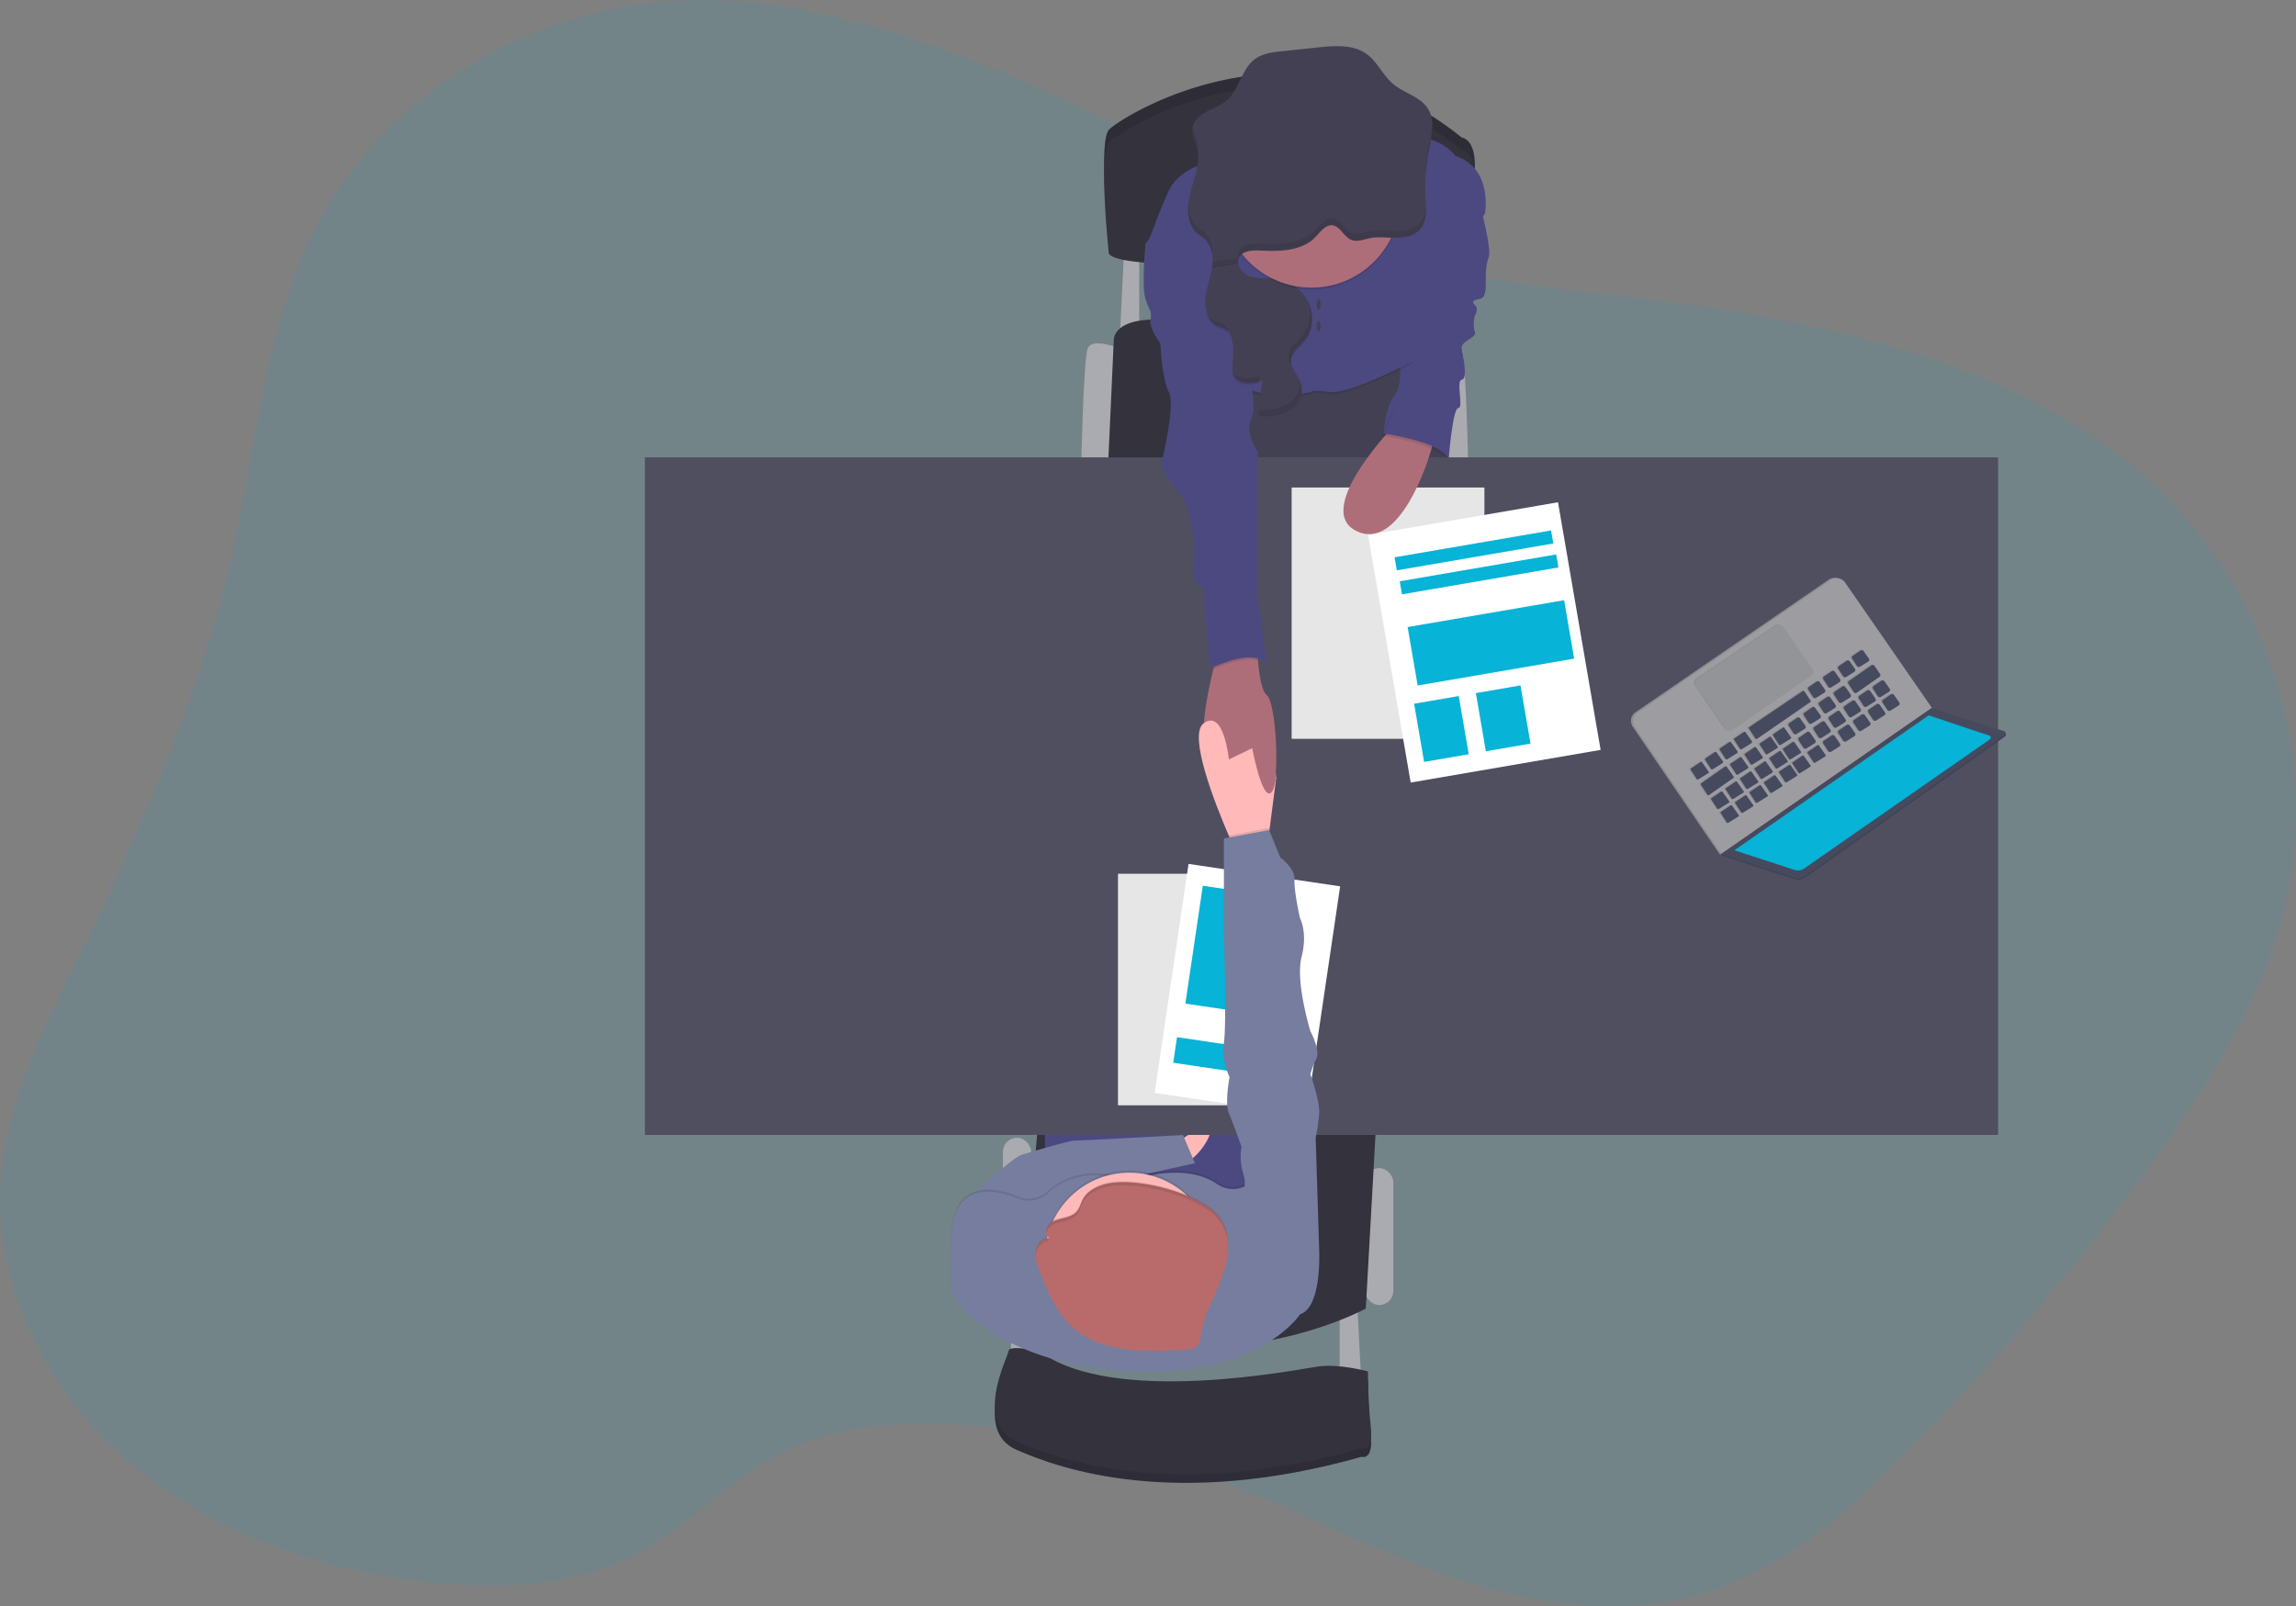 <svg id="78bf026f-5d34-4e97-88cf-29aa2cfb8006" data-name="Layer 1" xmlns="http://www.w3.org/2000/svg" width="1084.15" height="758.57" viewBox="0 0 1084.15 758.57">
    <rect x="0" y="0" width="1084.15" height="758.57" fill="#808080" stroke="none"/>
    <title>interview</title>
    <path d="M519.15,99.87c-44.07-16.76-90.64-30.76-138.18-29-69.9,2.58-137,41.91-169.86,99.66-27.88,48.93-31.32,106.28-43.33,160.58C153,398,124.64,461.59,94.36,523.76c-16.26,33.4-33.42,67.52-36.09,104.13-3.7,50.83,22.27,101.48,63,135.29s94.82,51.65,149.11,55.54c28.89,2.07,59.08.15,84.74-12.43,27.15-13.31,46.94-37.36,74.2-50.48,25.26-12.16,54.81-13.86,83.17-12.28a394.64,394.64,0,0,1,108.58,21.6c39.64,13.92,76.5,34.09,116,48.21s83.74,22,124.16,10.22c38-11.07,68-37.95,95.05-65.17A1155.18,1155.18,0,0,0,1077.5,615c24.41-34.21,47.13-70.3,57.92-110.17,20.64-76.23-7.76-162.23-70.75-214.29-52.19-43.13-122.23-61.85-190.79-73.21-62.52-10.36-134.81-11-192.36-38C626.64,153.55,576.7,121.77,519.15,99.87Z" transform="translate(-57.92 -70.71)" fill="#07b3d6" opacity="0.1" />
    <polygon points="632.58 619 632.58 655.33 642.91 655.33 640.91 616.33 632.58 619" fill="#aaabb0" />
    <polygon points="477.41 611.67 477.41 648 487.75 648 485.75 609 477.41 611.67" fill="#aaabb0" />
    <rect x="644.58" y="551.67" width="13.33" height="64.67" rx="6.67" ry="6.67" fill="#aaabb0" />
    <rect x="473.58" y="537.33" width="13.33" height="79" rx="6.67" ry="6.67" fill="#aaabb0" />
    <path d="M732.84,235.38s13.33-5.67,15.33,0,3,54.67,3,54.67H738.5Z" transform="translate(-57.92 -70.71)" fill="#aaabb0" />
    <path d="M586.84,235.38s-13.34-5.67-15.34,0-3,54.67-3,54.67h12.67Z" transform="translate(-57.92 -70.71)" fill="#aaabb0" />
    <polygon points="530.91 116 528.91 156.67 537.91 156.67 537.91 115 530.91 116" fill="#aaabb0" />
    <path d="M581.17,290.05l2.67-58.67s-1-13,30.66-9,124.34,12,124.34,12v55.67Z" transform="translate(-57.92 -70.71)" fill="#33323d" />
    <path d="M707.84,599.05l-5,89.66s-73.34,40.67-162.34,2l8-94.33Z" transform="translate(-57.92 -70.71)" fill="#33323d" />
    <polygon points="580.25 175.33 581.91 233.33 685.25 233.33 679.25 156.67 580.25 175.33" fill="#444053" />
    <rect x="493.41" y="490" width="97.34" height="123.33" fill="#4c4981" />
    <path d="M612.84,611.05s14-11,16.33-7.67-8.32,17.67-12.66,16S612.84,611.05,612.84,611.05Z" transform="translate(-57.92 -70.71)" fill="#ffb9b9" />
    <rect x="304.51" y="216" width="638.97" height="320" fill="#504f60" />
    <path d="M581.5,184.38s-5-46.67,0-52.33,89-59.34,166.67,3.66c0,0,7.33.34,6,17a200,200,0,0,0,.16,31.67S587.17,196.38,581.5,184.38Z" transform="translate(-57.92 -70.71)" fill="#33323d" />
    <path d="M581.5,184.38s-5-46.67,0-52.33,89-59.34,166.67,3.66c0,0,7.33.34,6,17a200,200,0,0,0,.16,31.67S587.17,196.38,581.5,184.38Z" transform="translate(-57.92 -70.71)" opacity="0.1" />
    <path d="M581.5,190.38s-5-46.67,0-52.33,89-59.34,166.67,3.66c0,0,7.33.34,6,17a200,200,0,0,0,.16,31.67S587.17,202.38,581.5,190.38Z" transform="translate(-57.92 -70.71)" fill="#33323d" />
    <path d="M757.17,169.05s5.33,20,3.67,23.33-1.36,12.67-1.36,12.67.36,6-2.31,6.66-5,1-2.84,3,0,5,0,5-1.17,4.67,0,7.67-6.84,4.25-6.16,8,2.92,14.33,0,14.67,1,13.33-1.63,13.33-4.5,23.33-4.5,23.33-18.5-15.66-30.83-11.33c0,0,1-13,5-17.67S719,241.05,719,241.05l19.84-59.67Z" transform="translate(-57.92 -70.71)" fill="#4c4981" />
    <path d="M658.17,444.83c-4.33,4.79-9-20.79-9-20.79s-12.33,17-20.33,5.67c-5.54-7.85-1.17-30.09,2-43,1.42-5.74,2.62-9.64,2.62-9.64l18-3s.06,3.92.46,8.68c.54,6.43,1.71,14.41,4.2,16.32C660.51,402.38,662.51,440,658.17,444.83Z" transform="translate(-57.92 -70.71)" fill="#ae6e79" />
    <path d="M648.84,145.38s-31.34-.33-39,16.33-8,22.34-11,25,32.66,16.67,32.66,16.67l1.67,57.33s7-7.09,18.33-3.88,25.67,0,25.67,0-.67-1.21,8.67,0,39-14.45,39-14.45.49-25.08-.17-30.42,21.16-44.58,21.16-44.58,17-16.33-.66-22c0,0-6.25-9.42-22.33-9.33S648.84,145.38,648.84,145.38Z" transform="translate(-57.92 -70.71)" opacity="0.1" />
    <path d="M648.84,144.38s-31.34-.33-39,16.33-8,22.34-11,25,32.66,16.67,32.66,16.67l1.67,57.33s7-7.09,18.33-3.88,25.67,0,25.67,0-.67-1.21,8.67,0,39-14.45,39-14.45,11.66-19,11-24.33,23.33-45.67,23.33-45.67,3.67-21.33-14-27c0,0-6.25-9.42-22.33-9.33S648.84,144.38,648.84,144.38Z" transform="translate(-57.92 -70.71)" fill="#4c4981" />
    <path d="M652,382.72c-6.87-2.14-17.65,2.58-21.08,4,1.42-5.74,2.62-9.64,2.62-9.64l18-3S651.57,378,652,382.72Z" transform="translate(-57.92 -70.71)" opacity="0.1" />
    <path d="M608.5,185.71h-9.66s-2,20.34,0,26.34,3,5.13,2.33,9.57,4.67,11.24,4.67,11.24.66,16.76,4,23-3.67,34.22-3.67,34.22a40.26,40.26,0,0,0,8.33,13c5.67,5.66,8.67,26.66,7,34.66s4.67,11,4.67,11,2.67,37.34,3.67,37.34,20.33-10,26.33-1.34l-4.67-34.33.34-66.33s-6.34-8.34-3-15.67-2.67-24.67-2.67-24.67l-8.67-38.66Z" transform="translate(-57.92 -70.71)" fill="#4c4981" />
    <path d="M548.5,712.71s-14-3-14.33,0-16.67,33.67,3.67,42.67,74.66,28.33,163,3.33c0,0,5.66,2,4.33-10.33s-1.33-26-1.33-26-13.34-3.67-23.34-2.33S583.5,739.05,548.5,712.71Z" transform="translate(-57.92 -70.71)" fill="#33323d" />
    <path d="M548.5,712.71s-14-3-14.33,0-16.67,33.67,3.67,42.67,74.66,28.33,163,3.33c0,0,5.66,2,4.33-10.33s-1.33-26-1.33-26-13.34-3.67-23.34-2.33S583.5,739.05,548.5,712.71Z" transform="translate(-57.92 -70.71)" opacity="0.1" />
    <path d="M548.5,708.71s-14-3-14.33,0-16.67,33.67,3.67,42.67,74.66,28.33,163,3.33c0,0,5.66,2,4.33-10.33s-1.33-26-1.33-26-13.34-3.67-23.34-2.33S583.5,735.05,548.5,708.71Z" transform="translate(-57.92 -70.71)" fill="#33323d" />
    <path d="M630.14,197.69c-.86,4.89-2.81,9.59-3.11,14.54s1.61,10.58,6.18,12.52a20.83,20.83,0,0,1,3.69,1.5c1.76,1.19,2.48,3.43,2.85,5.53a30.2,30.2,0,0,1,.35,8.22c-.25,2.76-.84,5.73.52,8.14,2.39,4.27,8.62,3.64,13.36,2.44l-1.63,12.63c-.13,1-.21,2.13.52,2.81a3.15,3.15,0,0,0,2.4.52c4.12-.26,8.36-.83,11.89-3s6.16-6.21,5.49-10.28c-.78-4.72-5.66-8.47-5-13.21.51-3.67,4.1-6,6.46-8.82,4.27-5.16,4.5-13,1.15-18.84s-9.82-9.46-16.48-10.12c-3.69-.37-7.53.08-11-1.2a8.34,8.34,0,0,1-5.1-5.38" transform="translate(-57.92 -70.71)" fill="#444053" />
    <path d="M513.84,642.38l3.49-7.6S536.17,617.23,540.5,616s22-6.59,24.67-6.59,51.34-2.67,51.34-2.67l5.66,13.34-61.08,13.41-20.59,15Z" transform="translate(-57.92 -70.71)" fill="#767d9f" />
    <path d="M660.59,437.71l-3.19,24.55-1.23,9.45-14.33,2s-1.55-3.32-3.74-8.42c-6.65-15.48-19.17-47.4-11.91-52.91,9.65-7.34,12,17,12,17l11-5.34Z" transform="translate(-57.92 -70.71)" fill="#ffb9b9" />
    <rect x="527.91" y="412.67" width="72.37" height="109.33" fill="#fff" />
    <rect x="527.91" y="412.67" width="72.37" height="109.33" opacity="0.1" />
    <rect x="610.8" y="483.38" width="72.37" height="109.33" transform="translate(27.68 -159.51) rotate(8.41)" fill="#fff" />
    <rect x="621.61" y="491.41" width="37.25" height="56.27" transform="translate(24.9 -158.72) rotate(8.41)" fill="#07b3d6" />
    <rect x="612.61" y="563.73" width="45.13" height="12.22" transform="translate(32.2 -157.44) rotate(8.41)" fill="#07b3d6" />
    <circle cx="619.25" cy="95" r="41.83" opacity="0.1" />
    <circle cx="619.25" cy="94" r="41.83" fill="#ae6e79" />
    <path d="M642.68,195.71a4.76,4.76,0,0,1,.29-3.23c1.59-3.31,6.12-3.6,9.79-3.43,8.63.4,18.1.45,24.85-5,2.8-2.24,5.93-7.87,10-6.8,3.62.95,5.13,5.86,8.9,6.95,2.73.79,5.56-.47,8.34-1,4-.79,8.1-.13,12.16-.1s8.47-.74,11.24-3.71c3.74-4,3.13-10.25,2.8-15.73a84.69,84.69,0,0,1,1.43-21.14c1.36-6.92,3.45-14.66-.37-20.59-3.64-5.65-11.18-7.2-16.33-11.53-4.82-4-7.37-10.41-12.46-14.12-6.41-4.67-15.12-4-23-3.19l-17.1,1.82c-4.41.47-9,1-12.63,3.63-6.55,4.74-7.45,14.59-13.65,19.78-2.76,2.3-6.29,3.44-9.44,5.16s-6.19,4.44-6.55,8c-.3,3,1.32,5.77,2.11,8.66,1.87,6.9-1.05,14-2.92,20.95s-2.23,15.39,3.2,20c1.1.94,2.38,1.66,3.45,2.64,3.67,3.35,4.17,9,3.32,13.88" transform="translate(-57.92 -70.71)" fill="#444053" />
    <ellipse cx="622.66" cy="143.75" rx="1" ry="2.5" fill="#444053" />
    <ellipse cx="622.66" cy="154.17" rx="1" ry="2.5" fill="#444053" />
    <path d="M658.4,444.76c1.07-1.23,1.78-4.39,2.19-8.56l-11.92-14.86S653.72,450.15,658.4,444.76Z" transform="translate(-57.92 -70.71)" fill="#ae6e79" />
    <path d="M671.84,690.38s-19.56,30.24-80.67,27c-57.57-3-85.67-31.33-84.33-41.33s-3.67-34.34,8.66-41.34c7.15-4.05,16.56-1.65,23.2,1.09a13.1,13.1,0,0,0,13.77-2.47c6.07-5.47,17.39-11.63,35.26-6.78a12.7,12.7,0,0,0,7-.13c7.44-2.27,25.15-6.21,38,2.54a13,13,0,0,0,13.92.53l.18-.11c6-3.67,34,31,34,31S682.17,687.05,671.84,690.38Z" transform="translate(-57.92 -70.71)" opacity="0.1" />
    <path d="M671.84,691.38s-19.56,30.24-80.67,27c-57.57-3-85.67-31.33-84.33-41.33s-3.67-34.34,8.66-41.34c7.15-4.05,16.56-1.65,23.2,1.09a13.1,13.1,0,0,0,13.77-2.47c6.07-5.47,17.39-11.63,35.26-6.78a12.7,12.7,0,0,0,7-.13c7.44-2.27,25.15-6.21,38,2.54a13,13,0,0,0,13.92.53l.18-.11c6-3.67,34,31,34,31S682.17,688.05,671.84,691.38Z" transform="translate(-57.92 -70.71)" fill="#767d9f" />
    <circle cx="533.25" cy="592.67" r="39.84" opacity="0.1" />
    <circle cx="533.25" cy="593.67" r="39.84" fill="#ffb9b9" />
    <path d="M579.75,629.94c-4.18,1.13-8.3,3.29-10.34,6.84-1.23,2.14-1.66,4.71-3.44,6.49-2.52,2.53-6.77,2.58-10.18,4s-5.66,6.42-2.32,8c-3.48.18-6.06,3.39-6.49,6.58s.78,6.37,1.95,9.41c3.82,9.84,7.93,20.11,16.35,27.11,13.72,11.42,34.4,10.89,52.83,9.68a8.64,8.64,0,0,0,4.33-1c2-1.32,2.25-3.85,2.58-6.07,1.39-9.48,6.53-18.09,9.89-27.14s4.74-19.68-.92-27.69C625.66,634.27,593.77,626.14,579.75,629.94Z" transform="translate(-57.92 -70.71)" fill="#b96b6b" />
    <path d="M657.4,462.26l-1.23,9.45-14.33,2s-1.55-3.32-3.74-8.42l19.07-3.58Z" transform="translate(-57.92 -70.71)" opacity="0.1" />
    <path d="M672.5,671.05l8.34-9.67-1.67-53.33a86.51,86.51,0,0,0,1.67-11.67c.33-5.67-4.17-18.33-4.17-18.33a39.71,39.71,0,0,1,2.83-7.34c2-4-2.82-13-2.82-13s-7.18-23.33-4.18-35-.73-18.33-.73-18.33-2.93-13-2.6-18.33-6.67-10.34-6.67-10.34l-5.33-13-21.33,4v45s1.33,43,0,51.34,2.66,16.33,2.66,16.33-2.33,12.33-.33,17,6,16,6,16a26,26,0,0,0,.67,12.16c2,5.84,0,9.17,0,9.17Z" transform="translate(-57.92 -70.71)" fill="#767d9f" />
    <g opacity="0.1">
        <path d="M732.51,139.23A84.66,84.66,0,0,0,731,157a85.07,85.07,0,0,1,1.55-14.76c.88-4.44,2-9.22,1.76-13.65A83,83,0,0,1,732.51,139.23Z" transform="translate(-57.92 -70.71)" />
        <path d="M626.82,180.51c-1.07-1-2.35-1.7-3.45-2.65-2.92-2.49-4.15-6.1-4.39-10-.29,5,.73,9.84,4.39,13,1.1.95,2.38,1.67,3.45,2.65a12.22,12.22,0,0,1,3.62,8.35C630.73,187.66,629.88,183.29,626.82,180.51Z" transform="translate(-57.92 -70.71)" />
        <path d="M623.63,143.17a18.85,18.85,0,0,0-.54-6.29c-.58-2.14-1.62-4.23-2-6.38,0,.23-.08.47-.11.72-.29,3,1.33,5.77,2.11,8.66A17,17,0,0,1,623.63,143.17Z" transform="translate(-57.92 -70.71)" />
        <path d="M728.28,176.1c-2.77,3-7.18,3.74-11.24,3.71s-8.17-.69-12.16.11c-2.78.56-5.61,1.81-8.34,1-3.77-1.09-5.28-6-8.89-6.95-4.11-1.08-7.24,4.55-10,6.79-6.75,5.4-16.22,5.35-24.85,5-3.67-.17-8.2.12-9.78,3.44a4.64,4.64,0,0,0-.29,3.23l-12.22,1.92a23.71,23.71,0,0,1-.33,3l12.55-2a4.64,4.64,0,0,1,.29-3.23c1.58-3.32,6.11-3.61,9.78-3.44,8.63.4,18.1.45,24.85-5,2.8-2.24,5.93-7.87,10-6.79,3.61.94,5.12,5.86,8.89,6.95,2.73.78,5.56-.47,8.34-1,4-.8,8.1-.14,12.16-.11s8.47-.74,11.24-3.71,3.17-7.4,3-11.72C731.16,170.65,730.47,173.75,728.28,176.1Z" transform="translate(-57.92 -70.71)" />
    </g>
    <g opacity="0.1">
        <path d="M635.71,224.13a20.23,20.23,0,0,0-3.69-1.5,9.55,9.55,0,0,1-4.83-4.94c.75,3.45,2.65,6.59,5.83,7.94a20.23,20.23,0,0,1,3.69,1.5,5.54,5.54,0,0,1,1.77,2.07C638.08,227.24,637.35,225.24,635.71,224.13Z" transform="translate(-57.92 -70.71)" />
        <path d="M652.79,248.46c-4.61,1.17-10.63,1.78-13.16-2.13a6.87,6.87,0,0,0,.8,2.69c2.16,3.85,7.44,3.72,11.93,2.77Z" transform="translate(-57.92 -70.71)" />
        <path d="M671.47,251.2c.64,4.06-2,8.11-5.5,10.24s-7.77,2.72-11.89,3a4.08,4.08,0,0,1-1.94-.22,2.38,2.38,0,0,0,2.94,3.22c4.12-.26,8.36-.83,11.89-3s6.17-6.21,5.49-10.28A11.34,11.34,0,0,0,671.47,251.2Z" transform="translate(-57.92 -70.71)" />
        <path d="M675.91,215a16.46,16.46,0,0,1-3,14.15c-2.36,2.86-5.95,5.15-6.46,8.82a8.33,8.33,0,0,0,1,4.87,6.5,6.5,0,0,1,0-1.87c.51-3.67,4.1-6,6.46-8.82C677.79,227.46,678.33,220.55,675.91,215Z" transform="translate(-57.92 -70.71)" />
    </g>
    <g opacity="0.1">
        <path d="M555.8,648.81c3.4-1.41,7.65-1.46,10.18-4,1.78-1.78,2.21-4.35,3.44-6.48,2-3.56,6.15-5.71,10.33-6.84,14-3.8,45.92,4.32,54.24,16.09a21.85,21.85,0,0,1,3.82,12.08A22.58,22.58,0,0,0,634,645.59c-8.32-11.77-40.21-19.89-54.24-16.09-4.18,1.13-8.3,3.28-10.33,6.84-1.23,2.13-1.66,4.7-3.44,6.48-2.53,2.53-6.78,2.58-10.18,4-2.59,1.07-4.51,4.23-3.81,6.35A6.88,6.88,0,0,1,555.8,648.81Z" transform="translate(-57.92 -70.71)" />
        <path d="M547,663.34c.42-3.2,3-6.4,6.49-6.58a2.66,2.66,0,0,1-1.53-1.71,7.77,7.77,0,0,0-5,6.29,10.57,10.57,0,0,0,0,2.45C547,663.64,547,663.49,547,663.34Z" transform="translate(-57.92 -70.71)" />
    </g>
    <rect x="609.91" y="230.24" width="91" height="118.67" fill="#fff" />
    <rect x="609.91" y="230.24" width="91" height="118.67" opacity="0.1" />
    <rect x="713.34" y="314.71" width="91" height="118.67" transform="translate(-110.37 63.4) rotate(-9.76)" fill="#fff" />
    <rect x="727.88" y="400.99" width="21.38" height="27.88" transform="translate(-117.59 60.56) rotate(-9.76)" fill="#07b3d6" />
    <rect x="757.04" y="395.97" width="21.38" height="27.88" transform="translate(-116.32 65.43) rotate(-9.76)" fill="#07b3d6" />
    <rect x="721.04" y="359" width="74.64" height="27.88" transform="matrix(0.99, -0.17, 0.17, 0.99, -110.19, 63.31)" fill="#07b3d6" />
    <rect x="713.09" y="326.36" width="74.64" height="6.22" transform="matrix(0.99, -0.17, 0.17, 0.99, -102.93, 61.33)" fill="#07b3d6" />
    <rect x="715.5" y="337.64" width="74.64" height="6.22" transform="matrix(0.99, -0.17, 0.17, 0.99, -104.81, 61.9)" fill="#07b3d6" />
    <path d="M719,268.71s-41.83,42-20.83,52.67,34.67-35.5,34.67-35.5l3.32-10.5Z" transform="translate(-57.92 -70.71)" fill="#ae6e79" />
    <path d="M715.34,265l-5.17,11.42S735.67,280,741,287.71l-3.16-20.15-3.75-8.6Z" transform="translate(-57.92 -70.71)" opacity="0.1" />
    <path d="M716.34,264l-5.17,11.42S736.67,279,742,286.71l-3.16-20.15-3.75-8.6Z" transform="translate(-57.92 -70.71)" fill="#4c4981" />
    <polygon points="812.78 403.26 812.23 403.64 812.99 403.98 813.81 403.91 813.91 403.34 812.78 403.26" fill="#464a5f" />
    <polygon points="812.78 403.26 812.23 403.64 812.99 403.98 813.81 403.91 813.91 403.34 812.78 403.26" opacity="0.1" />
    <polygon points="812.78 403.26 812.22 403.62 811.78 403.08 812.05 402.64 812.3 402.56 812.78 403.26" fill="#9c9ca1" />
    <polygon points="812.78 403.26 812.22 403.62 811.78 403.08 812.05 402.64 812.3 402.56 812.78 403.26" opacity="0.1" />
    <path d="M969.13,404.86l-40.94-59.13a4.87,4.87,0,0,0-6.78-1.25l-91.26,62.64a4.89,4.89,0,0,0-1.27,6.79l40.83,59.88Z" transform="translate(-57.92 -70.71)" fill="#9c9ca1" />
    <path d="M969.13,404.86l-40.94-59.13a4.87,4.87,0,0,0-6.78-1.25l-91.26,62.64a4.89,4.89,0,0,0-1.27,6.79l40.83,59.88Z" transform="translate(-57.92 -70.71)" opacity="0.1" />
    <path d="M970.13,405l-40.94-59.13a4.88,4.88,0,0,0-6.79-1.25L831.15,407.3a4.9,4.9,0,0,0-1.28,6.79L870.7,474Z" transform="translate(-57.92 -70.71)" fill="#9c9ca1" />
    <path d="M1004.35,416.69l-34-10.92L870.91,474.7,905.45,486a5.23,5.23,0,0,0,4.63-.7l94.55-66.76A1,1,0,0,0,1004.35,416.69Z" transform="translate(-57.92 -70.71)" fill="#464a5f" />
    <path d="M1004.35,416.69l-34-10.92L870.91,474.7,905.45,486a5.23,5.23,0,0,0,4.63-.7l94.55-66.76A1,1,0,0,0,1004.35,416.69Z" transform="translate(-57.92 -70.71)" opacity="0.1" />
    <path d="M1004.14,416l-34-10.93L870.7,474l34.54,11.28a5.19,5.19,0,0,0,4.63-.69l94.55-66.76A1,1,0,0,0,1004.14,416Z" transform="translate(-57.92 -70.71)" fill="#464a5f" />
    <g opacity="0.1">
        <path d="M954.07,402.36l-2.51-3.6a1,1,0,0,0-1.36-.25L946.47,401a1,1,0,0,0-.27,1.35l2.31,3.55a1,1,0,0,0,1.35.29l3.93-2.47A1,1,0,0,0,954.07,402.36Z" transform="translate(-57.92 -70.71)" />
        <path d="M947.37,407l-2.52-3.59a1,1,0,0,0-1.36-.25l-3.72,2.51a1,1,0,0,0-.28,1.35l2.31,3.55a1,1,0,0,0,1.35.3l3.94-2.47A1,1,0,0,0,947.37,407Z" transform="translate(-57.92 -70.71)" />
        <path d="M940.33,411.87l-2.52-3.59a1,1,0,0,0-1.36-.25l-3.73,2.51a1,1,0,0,0-.27,1.36l2.31,3.55a1,1,0,0,0,1.35.29l3.93-2.47A1,1,0,0,0,940.33,411.87Z" transform="translate(-57.92 -70.71)" />
        <path d="M933.2,416.81l-2.52-3.6a1,1,0,0,0-1.35-.25l-3.73,2.52a1,1,0,0,0-.27,1.35l2.31,3.55a1,1,0,0,0,1.34.3l3.94-2.48A1,1,0,0,0,933.2,416.81Z" transform="translate(-57.92 -70.71)" />
        <path d="M926.08,421.74l-2.52-3.59a1,1,0,0,0-1.36-.25l-3.72,2.51a1,1,0,0,0-.28,1.35l2.31,3.55a1,1,0,0,0,1.35.3l3.94-2.48A1,1,0,0,0,926.08,421.74Z" transform="translate(-57.92 -70.71)" />
        <path d="M919.27,427.12l-3.13-4.46a.45.45,0,0,0-.63-.12l-4.58,3.09a.45.45,0,0,0-.13.63l2.87,4.41a.46.46,0,0,0,.63.14l4.84-3A.46.46,0,0,0,919.27,427.12Z" transform="translate(-57.92 -70.71)" />
        <path d="M912.15,432.05,909,427.59a.46.46,0,0,0-.64-.12l-4.58,3.09a.46.46,0,0,0-.12.63l2.87,4.41a.44.44,0,0,0,.63.14l4.83-3A.45.45,0,0,0,912.15,432.05Z" transform="translate(-57.92 -70.71)" />
        <path d="M905.84,436.42,902.71,432a.46.46,0,0,0-.63-.11l-4.58,3.08a.47.47,0,0,0-.13.64l2.87,4.41a.47.47,0,0,0,.63.14l4.84-3A.46.46,0,0,0,905.84,436.42Z" transform="translate(-57.92 -70.71)" />
        <path d="M898.78,441.3l-3.13-4.46a.46.46,0,0,0-.63-.11l-4.58,3.08a.46.46,0,0,0-.13.64l2.87,4.41a.47.47,0,0,0,.63.14l4.84-3A.47.47,0,0,0,898.78,441.3Z" transform="translate(-57.92 -70.71)" />
        <path d="M891.94,446l-3.13-4.46a.45.45,0,0,0-.63-.12l-4.58,3.09a.45.45,0,0,0-.13.63l2.87,4.41a.46.46,0,0,0,.63.14l4.84-3A.46.46,0,0,0,891.94,446Z" transform="translate(-57.92 -70.71)" />
        <path d="M885.1,450.78,882,446.31a.46.46,0,0,0-.63-.11l-4.58,3.08a.46.46,0,0,0-.13.64l2.87,4.41a.47.47,0,0,0,.63.14l4.84-3A.46.46,0,0,0,885.1,450.78Z" transform="translate(-57.92 -70.71)" />
        <path d="M878.26,455.51l-3.13-4.46a.45.45,0,0,0-.63-.12L869.92,454a.45.45,0,0,0-.13.63l2.87,4.41a.46.46,0,0,0,.63.14l4.84-3A.46.46,0,0,0,878.26,455.51Z" transform="translate(-57.92 -70.71)" />
        <path d="M949.57,395.85l-2.52-3.6a1,1,0,0,0-1.36-.25L942,394.52a1,1,0,0,0-.28,1.35l2.31,3.55a1,1,0,0,0,1.35.29l3.94-2.47A1,1,0,0,0,949.57,395.85Z" transform="translate(-57.92 -70.71)" />
        <path d="M939.72,381.62,937.2,378a1,1,0,0,0-1.35-.25l-3.73,2.51a1,1,0,0,0-.28,1.35l2.31,3.55a1,1,0,0,0,1.35.3l3.94-2.47A1,1,0,0,0,939.72,381.62Z" transform="translate(-57.92 -70.71)" />
        <path d="M942.86,400.49l-2.52-3.59a1,1,0,0,0-1.35-.25l-3.73,2.51a1,1,0,0,0-.27,1.35l2.3,3.55a1,1,0,0,0,1.35.3l3.94-2.47A1,1,0,0,0,942.86,400.49Z" transform="translate(-57.92 -70.71)" />
        <path d="M935.82,405.36l-2.52-3.59a1,1,0,0,0-1.36-.25L928.22,404a1,1,0,0,0-.28,1.36l2.31,3.55a1,1,0,0,0,1.35.29l3.94-2.47A1,1,0,0,0,935.82,405.36Z" transform="translate(-57.92 -70.71)" />
        <path d="M928.69,410.3l-2.51-3.6a1,1,0,0,0-1.36-.25L921.09,409a1,1,0,0,0-.27,1.35l2.31,3.55a1,1,0,0,0,1.35.29l3.93-2.47A1,1,0,0,0,928.69,410.3Z" transform="translate(-57.92 -70.71)" />
        <path d="M933.17,386.49l-2.52-3.59a1,1,0,0,0-1.35-.25l-3.73,2.51a1,1,0,0,0-.28,1.35l2.31,3.55a1,1,0,0,0,1.35.3l3.94-2.47A1,1,0,0,0,933.17,386.49Z" transform="translate(-57.92 -70.71)" />
        <path d="M926.13,391.37l-2.52-3.6a1,1,0,0,0-1.36-.25L918.53,390a1,1,0,0,0-.28,1.35l2.31,3.55a1,1,0,0,0,1.35.29l3.94-2.47A1,1,0,0,0,926.13,391.37Z" transform="translate(-57.92 -70.71)" />
        <path d="M919,396.3l-2.52-3.59a1,1,0,0,0-1.35-.26L911.4,395a1,1,0,0,0-.27,1.35l2.31,3.55a1,1,0,0,0,1.35.3l3.93-2.48A1,1,0,0,0,919,396.3Z" transform="translate(-57.92 -70.71)" />
        <path d="M921.57,415.23l-2.52-3.59a1,1,0,0,0-1.35-.26L914,413.9a1,1,0,0,0-.27,1.35L916,418.8a1,1,0,0,0,1.34.3l3.94-2.48A1,1,0,0,0,921.57,415.23Z" transform="translate(-57.92 -70.71)" />
        <path d="M914.45,420.16l-2.52-3.59a1,1,0,0,0-1.36-.25l-3.72,2.51a1,1,0,0,0-.28,1.35l2.31,3.55a1,1,0,0,0,1.35.3l3.94-2.47A1,1,0,0,0,914.45,420.16Z" transform="translate(-57.92 -70.71)" />
        <path d="M907.64,425.54l-3.13-4.46a.45.45,0,0,0-.63-.12l-4.58,3.09a.45.45,0,0,0-.13.63l2.87,4.41a.45.45,0,0,0,.63.14l4.84-3A.46.46,0,0,0,907.64,425.54Z" transform="translate(-57.92 -70.71)" />
        <path d="M901.33,429.91l-3.13-4.47a.46.46,0,0,0-.63-.11L893,428.41a.47.47,0,0,0-.13.64l2.87,4.41a.47.47,0,0,0,.63.14l4.84-3A.44.44,0,0,0,901.33,429.91Z" transform="translate(-57.92 -70.71)" />
        <path d="M894.27,434.79l-3.13-4.46a.46.46,0,0,0-.63-.11l-4.58,3.08a.45.45,0,0,0-.13.63l2.87,4.42a.47.47,0,0,0,.63.14l4.84-3A.47.47,0,0,0,894.27,434.79Z" transform="translate(-57.92 -70.71)" />
        <path d="M887.43,439.53l-3.13-4.46a.45.45,0,0,0-.63-.12L879.09,438a.45.45,0,0,0-.13.63l2.87,4.41a.46.46,0,0,0,.63.14l4.84-3A.46.46,0,0,0,887.43,439.53Z" transform="translate(-57.92 -70.71)" />
        <path d="M931.13,398.59,928.61,395a1,1,0,0,0-1.35-.25l-3.73,2.52a1,1,0,0,0-.27,1.35l2.31,3.55a1,1,0,0,0,1.34.29l3.94-2.47A1,1,0,0,0,931.13,398.59Z" transform="translate(-57.92 -70.71)" />
        <path d="M924,403.53l-2.52-3.6a1,1,0,0,0-1.36-.25l-3.72,2.52a1,1,0,0,0-.28,1.35l2.31,3.55a1,1,0,0,0,1.35.3l3.94-2.48A1,1,0,0,0,924,403.53Z" transform="translate(-57.92 -70.71)" />
        <path d="M916.89,408.46l-2.52-3.59a1,1,0,0,0-1.36-.25l-3.73,2.51a1,1,0,0,0-.27,1.35l2.31,3.55a1,1,0,0,0,1.35.3l3.93-2.48A1,1,0,0,0,916.89,408.46Z" transform="translate(-57.92 -70.71)" />
        <path d="M909.76,413.39l-2.52-3.59a1,1,0,0,0-1.35-.25l-3.73,2.51a1,1,0,0,0-.27,1.35L904.2,417a1,1,0,0,0,1.34.3l3.94-2.47A1,1,0,0,0,909.76,413.39Z" transform="translate(-57.92 -70.71)" />
        <path d="M903,418.77l-3.13-4.46a.45.45,0,0,0-.63-.12l-4.58,3.09a.46.46,0,0,0-.13.63l2.87,4.42a.45.45,0,0,0,.63.13l4.84-3A.46.46,0,0,0,903,418.77Z" transform="translate(-57.92 -70.71)" />
        <path d="M896.65,423.14l-3.13-4.47a.47.47,0,0,0-.64-.11l-4.57,3.08a.47.47,0,0,0-.13.64l2.87,4.41a.46.46,0,0,0,.63.14l4.84-3A.46.46,0,0,0,896.65,423.14Z" transform="translate(-57.92 -70.71)" />
        <path d="M889.59,428l-3.13-4.47a.47.47,0,0,0-.64-.11l-4.58,3.08a.48.48,0,0,0-.13.64l2.88,4.41a.46.46,0,0,0,.63.14l4.83-3A.45.45,0,0,0,889.59,428Z" transform="translate(-57.92 -70.71)" />
        <path d="M882.75,432.76l-3.13-4.46a.46.46,0,0,0-.64-.12l-4.58,3.09a.46.46,0,0,0-.12.63l2.87,4.41a.44.44,0,0,0,.63.14l4.83-3A.45.45,0,0,0,882.75,432.76Z" transform="translate(-57.92 -70.71)" />
        <path d="M880.59,444.26l-3.13-4.46a.46.46,0,0,0-.63-.11l-4.58,3.08a.45.45,0,0,0-.13.63l2.87,4.42a.47.47,0,0,0,.63.14l4.84-3A.47.47,0,0,0,880.59,444.26Z" transform="translate(-57.92 -70.71)" />
        <path d="M873.75,449l-3.13-4.46a.45.45,0,0,0-.63-.12l-4.58,3.09a.45.45,0,0,0-.13.63l2.87,4.41a.46.46,0,0,0,.63.14l4.84-3A.46.46,0,0,0,873.75,449Z" transform="translate(-57.92 -70.71)" />
        <path d="M884.49,420.66l-3-4.2a.62.62,0,0,0-.85-.15l-4.32,2.91a.61.61,0,0,0-.17.85l2.7,4.15a.6.6,0,0,0,.84.19l4.57-2.87A.62.62,0,0,0,884.49,420.66Z" transform="translate(-57.92 -70.71)" />
        <path d="M877.65,425.4l-2.95-4.2a.61.61,0,0,0-.85-.16L869.53,424a.6.6,0,0,0-.17.84l2.7,4.16a.62.62,0,0,0,.84.19l4.57-2.87A.62.62,0,0,0,877.65,425.4Z" transform="translate(-57.92 -70.71)" />
        <path d="M870.81,430.14l-2.95-4.21a.62.62,0,0,0-.85-.15l-4.32,2.91a.61.61,0,0,0-.17.85l2.7,4.15a.6.6,0,0,0,.84.19l4.57-2.87A.61.61,0,0,0,870.81,430.14Z" transform="translate(-57.92 -70.71)" />
        <path d="M864.06,435l-3.13-4.47a.46.46,0,0,0-.63-.11l-4.58,3.08a.47.47,0,0,0-.13.64l2.87,4.41a.47.47,0,0,0,.63.14l4.84-3A.44.44,0,0,0,864.06,435Z" transform="translate(-57.92 -70.71)" />
        <path d="M945,388.85,942.29,385a1,1,0,0,0-1.36-.24l-10.58,7.41a1,1,0,0,0-.26,1.34l2.55,3.94a1,1,0,0,0,1.39.27l10.74-7.51A1,1,0,0,0,945,388.85Z" transform="translate(-57.92 -70.71)" />
        <path d="M875.89,437.35l-3.32-4.69a.45.45,0,0,0-.64-.11l-11.42,8a.45.45,0,0,0-.12.62l3.12,4.83a.46.46,0,0,0,.65.13L875.77,438A.47.47,0,0,0,875.89,437.35Z" transform="translate(-57.92 -70.71)" />
        <path d="M912.22,401.48,909.16,397a.46.46,0,0,0-.63-.12L883.17,414a.46.46,0,0,0-.13.63l3.13,4.8a.46.46,0,0,0,.65.13l25.28-17.44A.46.46,0,0,0,912.22,401.48Z" transform="translate(-57.92 -70.71)" />
    </g>
    <path d="M954.74,402.48l-2.52-3.6a1,1,0,0,0-1.36-.25l-3.72,2.52a1,1,0,0,0-.28,1.35l2.31,3.55a1,1,0,0,0,1.35.3l3.94-2.48A1,1,0,0,0,954.74,402.48Z" transform="translate(-57.92 -70.71)" fill="#464a5f" />
    <path d="M948,407.12l-2.52-3.59a1,1,0,0,0-1.35-.25l-3.73,2.51a1,1,0,0,0-.28,1.35l2.31,3.55a1,1,0,0,0,1.35.3l3.94-2.47A1,1,0,0,0,948,407.12Z" transform="translate(-57.92 -70.71)" fill="#464a5f" />
    <path d="M941,412l-2.52-3.59a1,1,0,0,0-1.36-.25l-3.72,2.52a1,1,0,0,0-.28,1.35l2.31,3.55a1,1,0,0,0,1.35.29l3.94-2.47A1,1,0,0,0,941,412Z" transform="translate(-57.92 -70.71)" fill="#464a5f" />
    <path d="M933.86,416.93l-2.52-3.6a1,1,0,0,0-1.35-.25l-3.73,2.52A1,1,0,0,0,926,417l2.31,3.55a1,1,0,0,0,1.35.3l3.93-2.48A1,1,0,0,0,933.86,416.93Z" transform="translate(-57.92 -70.71)" fill="#464a5f" />
    <path d="M926.74,421.86l-2.52-3.59a1,1,0,0,0-1.35-.25l-3.73,2.51a1,1,0,0,0-.27,1.35l2.3,3.55a1,1,0,0,0,1.35.3l3.94-2.48A1,1,0,0,0,926.74,421.86Z" transform="translate(-57.92 -70.71)" fill="#464a5f" />
    <path d="M919.93,427.24l-3.13-4.46a.45.45,0,0,0-.63-.12l-4.58,3.09a.45.45,0,0,0-.13.63l2.87,4.41a.46.46,0,0,0,.63.14l4.84-3A.46.46,0,0,0,919.93,427.24Z" transform="translate(-57.92 -70.71)" fill="#464a5f" />
    <path d="M912.81,432.17l-3.13-4.46a.46.46,0,0,0-.64-.12l-4.57,3.09a.45.45,0,0,0-.13.63l2.87,4.42a.45.45,0,0,0,.63.13l4.84-3A.47.47,0,0,0,912.81,432.17Z" transform="translate(-57.92 -70.71)" fill="#464a5f" />
    <path d="M906.5,436.54l-3.13-4.47a.46.46,0,0,0-.63-.11L898.16,435a.47.47,0,0,0-.13.64l2.87,4.41a.47.47,0,0,0,.63.14l4.84-3A.46.46,0,0,0,906.5,436.54Z" transform="translate(-57.92 -70.71)" fill="#464a5f" />
    <path d="M899.44,441.43,896.31,437a.46.46,0,0,0-.63-.11l-4.58,3.08a.46.46,0,0,0-.13.64l2.87,4.41a.47.47,0,0,0,.63.14l4.84-3A.46.46,0,0,0,899.44,441.43Z" transform="translate(-57.92 -70.71)" fill="#464a5f" />
    <path d="M892.6,446.16l-3.13-4.46a.45.45,0,0,0-.63-.12l-4.58,3.09a.45.45,0,0,0-.13.63l2.87,4.41a.45.45,0,0,0,.63.14l4.84-3A.46.46,0,0,0,892.6,446.16Z" transform="translate(-57.92 -70.71)" fill="#464a5f" />
    <path d="M885.76,450.9l-3.13-4.47a.46.46,0,0,0-.63-.11l-4.58,3.08a.47.47,0,0,0-.13.64l2.87,4.41a.47.47,0,0,0,.63.14l4.84-3A.46.46,0,0,0,885.76,450.9Z" transform="translate(-57.92 -70.71)" fill="#464a5f" />
    <path d="M878.92,455.63l-3.13-4.46a.45.45,0,0,0-.63-.12l-4.58,3.09a.45.45,0,0,0-.13.63l2.87,4.41a.45.45,0,0,0,.63.14l4.84-3A.46.46,0,0,0,878.92,455.63Z" transform="translate(-57.92 -70.71)" fill="#464a5f" />
    <path d="M950.23,396l-2.52-3.6a1,1,0,0,0-1.35-.25l-3.73,2.52a1,1,0,0,0-.27,1.35l2.3,3.55a1,1,0,0,0,1.35.3l3.94-2.48A1,1,0,0,0,950.23,396Z" transform="translate(-57.92 -70.71)" fill="#464a5f" />
    <path d="M940.38,381.74l-2.52-3.59a1,1,0,0,0-1.35-.25l-3.73,2.51a1,1,0,0,0-.27,1.35l2.31,3.55a1,1,0,0,0,1.34.3l3.94-2.47A1,1,0,0,0,940.38,381.74Z" transform="translate(-57.92 -70.71)" fill="#464a5f" />
    <path d="M943.52,400.61,941,397a1,1,0,0,0-1.35-.25l-3.73,2.51a1,1,0,0,0-.27,1.35l2.31,3.55a1,1,0,0,0,1.34.3l3.94-2.47A1,1,0,0,0,943.52,400.61Z" transform="translate(-57.92 -70.71)" fill="#464a5f" />
    <path d="M936.48,405.48,934,401.89a1,1,0,0,0-1.35-.25l-3.73,2.51a1,1,0,0,0-.27,1.36l2.3,3.55a1,1,0,0,0,1.35.29l3.94-2.47A1,1,0,0,0,936.48,405.48Z" transform="translate(-57.92 -70.71)" fill="#464a5f" />
    <path d="M929.36,410.42l-2.52-3.6a1,1,0,0,0-1.36-.25l-3.72,2.52a1,1,0,0,0-.28,1.35l2.31,3.55a1,1,0,0,0,1.35.3l3.94-2.48A1,1,0,0,0,929.36,410.42Z" transform="translate(-57.92 -70.71)" fill="#464a5f" />
    <path d="M933.83,386.61,931.31,383a1,1,0,0,0-1.35-.25l-3.73,2.51a1,1,0,0,0-.27,1.35l2.31,3.55a1,1,0,0,0,1.34.3l3.94-2.47A1,1,0,0,0,933.83,386.61Z" transform="translate(-57.92 -70.71)" fill="#464a5f" />
    <path d="M926.79,391.49l-2.52-3.6a1,1,0,0,0-1.35-.25l-3.73,2.52a1,1,0,0,0-.28,1.35l2.31,3.55a1,1,0,0,0,1.35.3l3.94-2.48A1,1,0,0,0,926.79,391.49Z" transform="translate(-57.92 -70.71)" fill="#464a5f" />
    <path d="M919.67,396.42l-2.52-3.59a1,1,0,0,0-1.36-.25l-3.72,2.51a1,1,0,0,0-.28,1.35L914.1,400a1,1,0,0,0,1.35.3l3.93-2.48A1,1,0,0,0,919.67,396.42Z" transform="translate(-57.92 -70.71)" fill="#464a5f" />
    <path d="M922.23,415.35l-2.52-3.59a1,1,0,0,0-1.35-.25L914.63,414a1,1,0,0,0-.27,1.35l2.31,3.55a1,1,0,0,0,1.34.3l3.94-2.48A1,1,0,0,0,922.23,415.35Z" transform="translate(-57.92 -70.71)" fill="#464a5f" />
    <path d="M915.11,420.28l-2.52-3.59a1,1,0,0,0-1.35-.25L907.51,419a1,1,0,0,0-.28,1.35l2.31,3.55a1,1,0,0,0,1.35.3l3.94-2.47A1,1,0,0,0,915.11,420.28Z" transform="translate(-57.92 -70.71)" fill="#464a5f" />
    <path d="M908.3,425.66l-3.13-4.46a.45.45,0,0,0-.63-.12L900,424.17a.45.45,0,0,0-.13.63l2.87,4.41a.45.45,0,0,0,.63.14l4.84-3A.47.47,0,0,0,908.3,425.66Z" transform="translate(-57.92 -70.71)" fill="#464a5f" />
    <path d="M902,430l-3.13-4.47a.47.47,0,0,0-.64-.11l-4.58,3.08a.48.48,0,0,0-.13.64l2.88,4.41a.46.46,0,0,0,.63.14l4.83-3A.45.45,0,0,0,902,430Z" transform="translate(-57.92 -70.71)" fill="#464a5f" />
    <path d="M894.93,434.92l-3.13-4.47a.46.46,0,0,0-.63-.11l-4.58,3.08a.47.47,0,0,0-.13.64l2.87,4.41a.47.47,0,0,0,.63.14l4.84-3A.44.44,0,0,0,894.93,434.92Z" transform="translate(-57.92 -70.71)" fill="#464a5f" />
    <path d="M888.1,439.65,885,435.19a.45.45,0,0,0-.63-.12l-4.58,3.09a.46.46,0,0,0-.13.63l2.87,4.41a.46.46,0,0,0,.63.14l4.84-3A.45.45,0,0,0,888.1,439.65Z" transform="translate(-57.92 -70.71)" fill="#464a5f" />
    <path d="M931.79,398.72l-2.51-3.6a1,1,0,0,0-1.36-.25l-3.73,2.52a1,1,0,0,0-.27,1.35l2.31,3.55a1,1,0,0,0,1.35.29l3.93-2.47A1,1,0,0,0,931.79,398.72Z" transform="translate(-57.92 -70.71)" fill="#464a5f" />
    <path d="M924.67,403.65l-2.52-3.59a1,1,0,0,0-1.35-.26l-3.73,2.52a1,1,0,0,0-.27,1.35l2.31,3.55a1,1,0,0,0,1.34.3l3.94-2.48A1,1,0,0,0,924.67,403.65Z" transform="translate(-57.92 -70.71)" fill="#464a5f" />
    <path d="M917.55,408.58,915,405a1,1,0,0,0-1.36-.25L910,407.25a1,1,0,0,0-.28,1.35l2.31,3.55a1,1,0,0,0,1.35.3l3.94-2.47A1,1,0,0,0,917.55,408.58Z" transform="translate(-57.92 -70.71)" fill="#464a5f" />
    <path d="M910.42,413.51l-2.52-3.59a1,1,0,0,0-1.35-.25l-3.73,2.51a1,1,0,0,0-.27,1.35l2.31,3.55a1,1,0,0,0,1.34.3l3.94-2.47A1,1,0,0,0,910.42,413.51Z" transform="translate(-57.92 -70.71)" fill="#464a5f" />
    <path d="M903.62,418.89l-3.13-4.46a.46.46,0,0,0-.64-.12l-4.58,3.09a.46.46,0,0,0-.13.63l2.87,4.42a.46.46,0,0,0,.64.13l4.83-3A.46.46,0,0,0,903.62,418.89Z" transform="translate(-57.92 -70.71)" fill="#464a5f" />
    <path d="M897.31,423.26l-3.13-4.46a.45.45,0,0,0-.63-.12L889,421.76a.47.47,0,0,0-.13.64l2.87,4.41a.47.47,0,0,0,.63.14l4.84-3A.46.46,0,0,0,897.31,423.26Z" transform="translate(-57.92 -70.71)" fill="#464a5f" />
    <path d="M890.25,428.15l-3.13-4.47a.47.47,0,0,0-.64-.11l-4.57,3.08a.47.47,0,0,0-.13.64l2.87,4.41a.46.46,0,0,0,.63.14l4.84-3A.46.46,0,0,0,890.25,428.15Z" transform="translate(-57.92 -70.71)" fill="#464a5f" />
    <path d="M883.41,432.88l-3.13-4.46a.46.46,0,0,0-.64-.12l-4.57,3.09a.45.45,0,0,0-.13.63l2.87,4.42a.45.45,0,0,0,.63.13l4.84-3A.47.47,0,0,0,883.41,432.88Z" transform="translate(-57.92 -70.71)" fill="#464a5f" />
    <path d="M881.26,444.39l-3.13-4.47a.47.47,0,0,0-.64-.11l-4.58,3.08a.47.47,0,0,0-.13.64l2.87,4.41a.47.47,0,0,0,.63.14l4.84-3A.45.45,0,0,0,881.26,444.39Z" transform="translate(-57.92 -70.71)" fill="#464a5f" />
    <path d="M874.42,449.12l-3.13-4.46a.46.46,0,0,0-.64-.12l-4.58,3.09a.46.46,0,0,0-.13.63l2.87,4.41a.46.46,0,0,0,.64.14l4.83-3A.45.45,0,0,0,874.42,449.12Z" transform="translate(-57.92 -70.71)" fill="#464a5f" />
    <path d="M885.15,420.79l-2.95-4.21a.62.62,0,0,0-.85-.15L877,419.34a.62.62,0,0,0-.17.85l2.7,4.16a.62.62,0,0,0,.85.18l4.56-2.87A.61.61,0,0,0,885.15,420.79Z" transform="translate(-57.92 -70.71)" fill="#464a5f" />
    <path d="M878.31,425.52l-2.95-4.2a.61.61,0,0,0-.85-.16l-4.32,2.92a.61.61,0,0,0-.17.84l2.7,4.16a.63.63,0,0,0,.85.19l4.57-2.87A.63.63,0,0,0,878.31,425.52Z" transform="translate(-57.92 -70.71)" fill="#464a5f" />
    <path d="M871.47,430.26l-3-4.21a.61.61,0,0,0-.84-.15l-4.33,2.91a.62.62,0,0,0-.17.85l2.7,4.16a.62.62,0,0,0,.85.18l4.57-2.87A.61.61,0,0,0,871.47,430.26Z" transform="translate(-57.92 -70.71)" fill="#464a5f" />
    <path d="M864.73,435.13l-3.13-4.47a.47.47,0,0,0-.64-.11l-4.58,3.08a.47.47,0,0,0-.12.64l2.87,4.41a.46.46,0,0,0,.63.14l4.84-3A.46.46,0,0,0,864.73,435.13Z" transform="translate(-57.92 -70.71)" fill="#464a5f" />
    <path d="M945.67,389,943,385.14a1,1,0,0,0-1.36-.24L931,392.31a1,1,0,0,0-.26,1.34l2.56,3.94a1,1,0,0,0,1.39.27l10.73-7.51A1,1,0,0,0,945.67,389Z" transform="translate(-57.92 -70.71)" fill="#464a5f" />
    <path d="M876.55,437.47l-3.32-4.69a.45.45,0,0,0-.64-.11l-11.42,8a.46.46,0,0,0-.12.63l3.13,4.82a.46.46,0,0,0,.65.13l11.61-8.13A.47.47,0,0,0,876.55,437.47Z" transform="translate(-57.92 -70.71)" fill="#464a5f" />
    <path d="M912.88,401.6l-3-4.45a.47.47,0,0,0-.64-.13l-25.35,17.1a.45.45,0,0,0-.13.63l3.12,4.8a.46.46,0,0,0,.65.13l25.28-17.44A.46.46,0,0,0,912.88,401.6Z" transform="translate(-57.92 -70.71)" fill="#464a5f" />
    <path d="M913,386.32l-13.48-19.59a2.5,2.5,0,0,0-3.46-.66L858.93,391a2.51,2.51,0,0,0-.67,3.49L872,414.64a2.5,2.5,0,0,0,3.49.66l36.87-25.51A2.49,2.49,0,0,0,913,386.32Z" transform="translate(-57.92 -70.71)" opacity="0.1" />
    <path d="M913.62,386.44l-13.48-19.59a2.51,2.51,0,0,0-3.46-.66L859.6,391.14a2.5,2.5,0,0,0-.68,3.49l13.7,20.13a2.5,2.5,0,0,0,3.49.66L913,389.91A2.49,2.49,0,0,0,913.62,386.44Z" transform="translate(-57.92 -70.71)" fill="#939498" />
    <path d="M997.21,418.1l-28.6-9.54-91.73,63.72,28.39,9.25a5.2,5.2,0,0,0,4.59-.68l87.61-60.92A1,1,0,0,0,997.21,418.1Z" transform="translate(-57.92 -70.71)" fill="#07b3d6" />
</svg>